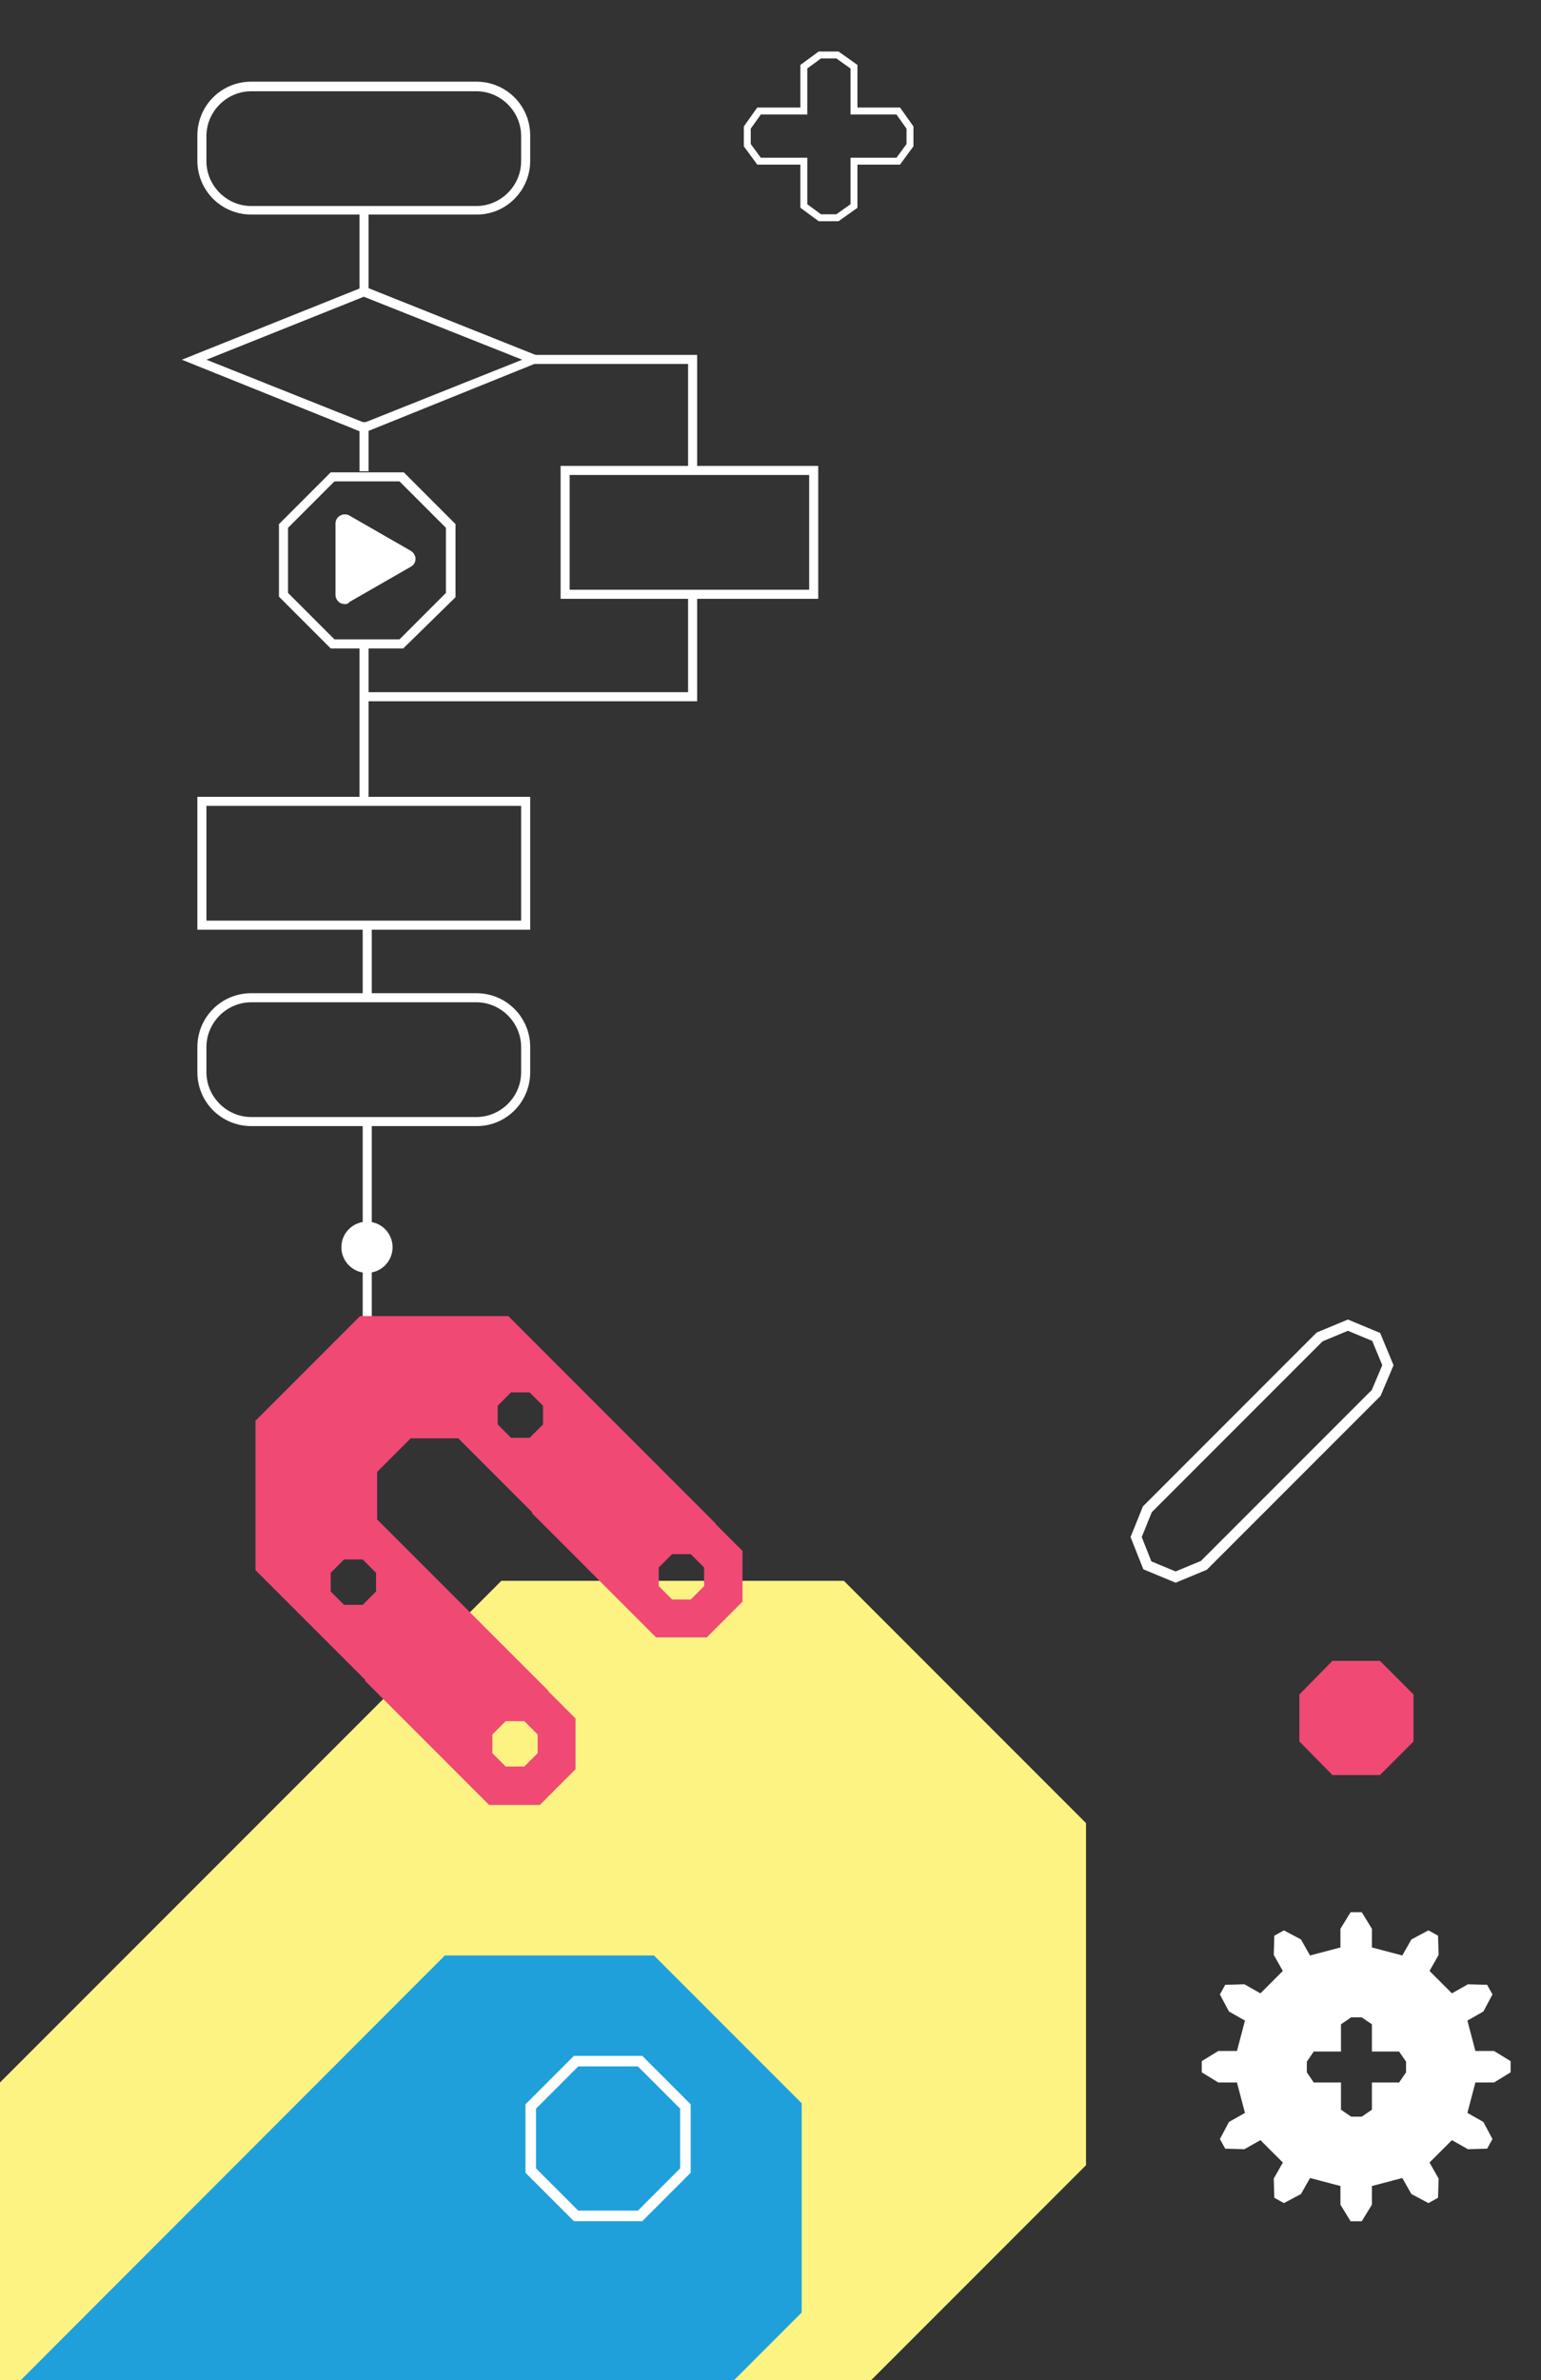 <?xml version="1.0" encoding="UTF-8"?> <svg xmlns="http://www.w3.org/2000/svg" xmlns:xlink="http://www.w3.org/1999/xlink" id="Layer_1" viewBox="0 0 288.9 446"><rect x="0" y="0" width="288.9" height="446" fill="#333333" stroke="none"/><style>.st0{clip-path:url(#SVGID_1_)}.st1{fill:#fdf383}.st2{fill:#20a0db}.st3{fill:#fff}.st4{fill:none;stroke:#fff;stroke-width:1.947;stroke-miterlimit:10}.st5{fill:#ef4974}.st6,.st7{fill:none;stroke:#fff;stroke-width:1.298;stroke-miterlimit:10}.st7{stroke-width:1.976}</style><defs><path id="SVGID_3_" d="M0 0h288.9v446H0z"></path></defs><clipPath id="SVGID_1_"><use xlink:href="#SVGID_3_" overflow="visible"></use></clipPath><g class="st0"><path class="st1" d="M94 296.2h64.2l45.4 45.4v64.1L50.3 559-59.2 449.4z"></path><path class="st2" d="M83.4 366.4h39.2l27.7 27.7v39.2L37.5 546.1l-66.9-66.8z"></path><path class="st3" d="M75.6 121.5H62l-9.7-9.7V98.2l9.7-9.7h13.7l9.7 9.7v13.7l-9.8 9.6zm-12.9-1.7h12.2l8.7-8.7V98.9l-8.7-8.7H62.7L54 98.9v12.2l8.7 8.7z"></path><path class="st3" d="M65.1 97.4l11.5 6.6c.6.3.6 1.2 0 1.5l-11.5 6.6c-.6.3-1.3-.1-1.3-.8V98.1c0-.6.8-1.1 1.3-.7z"></path><path class="st3" d="M64.7 113.2c-.3 0-.6-.1-.9-.2-.5-.3-.9-.9-.9-1.5V98.1c0-.6.3-1.2.9-1.5.5-.3 1.2-.3 1.7 0l11.5 6.6c.5.3.9.9.9 1.5s-.3 1.2-.9 1.5l-11.5 6.6c-.2.3-.5.4-.8.4zm0-15.1v13.3l11.6-6.6-11.6-6.7zM68.8 173.2V187M68 173.2h1.7v13.7H68zM68.8 210v36.8M68 210h1.7v36.8H68zM67.4 121.3h1.7v28.8h-1.7zM67.4 79.1h1.7v9.2h-1.7zM67.4 39.4h1.7v15.3h-1.7z"></path><path class="st3" d="M99.4 174.2H37v-24.9h62.4v24.9zm-60.7-1.7h59V151h-59v21.5zM89.4 40.2H47.1c-5.6 0-10.1-4.5-10.1-10.1v-4.7c0-5.6 4.5-10.1 10.1-10.1h42.2c5.6 0 10.1 4.5 10.1 10.1v4.7c0 5.6-4.5 10.1-10 10.1zM47.1 17.1c-4.6 0-8.4 3.8-8.4 8.4v4.7c0 4.6 3.8 8.4 8.4 8.4h42.2c4.6 0 8.4-3.8 8.4-8.4v-4.7c0-4.6-3.8-8.4-8.4-8.4H47.1zM89.4 211H47.1c-5.6 0-10.1-4.5-10.1-10.1v-4.7c0-5.6 4.5-10.1 10.1-10.1h42.2c5.6 0 10.1 4.5 10.1 10.1v4.7c0 5.6-4.5 10.1-10 10.1zm-42.3-23.2c-4.6 0-8.4 3.8-8.4 8.4v4.7c0 4.6 3.8 8.4 8.4 8.4h42.2c4.6 0 8.4-3.8 8.4-8.4v-4.7c0-4.6-3.8-8.4-8.4-8.4H47.1zM68.2 81.1l-.3-.1-33.8-13.6 34.2-13.7.3.1 33.8 13.5-34.2 13.8zM38.7 67.4l29.6 11.8 29.6-11.8-29.7-11.8-29.5 11.8zM130.7 131.4H68.2v-1.7H129v-18.3h1.7z"></path><g><path class="st3" d="M130.7 88.2H129v-20h-28.9v-1.7h30.6z"></path></g><g><circle class="st3" cx="68.8" cy="233.7" r="4"></circle><path class="st3" d="M68.8 238.5c-2.7 0-4.8-2.2-4.8-4.8 0-2.7 2.2-4.8 4.8-4.8 2.7 0 4.8 2.2 4.8 4.8 0 2.6-2.1 4.8-4.8 4.8zm0-7.9c-1.7 0-3.1 1.4-3.1 3.1 0 1.7 1.4 3.1 3.1 3.1 1.7 0 3.1-1.4 3.1-3.1 0-1.7-1.4-3.1-3.1-3.1z"></path></g><g><path class="st3" d="M153.4 112.2h-48.3V87.3h48.3v24.9zm-46.6-1.7h44.9V89h-44.9v21.5z"></path></g><path class="st4" d="M258 250.5l-5.3-2.2-5.3 2.2-32.3 32.3-2.1 5.2 2.1 5.3 5.3 2.2 5.3-2.2L258 261l2.2-5.2z"></path><path class="st5" d="M258.7 311.2l6.3 6.3v8.8l-6.3 6.3h-8.9l-6.2-6.3v-8.8l6.2-6.3z"></path><path class="st6" d="M153.7 40.8l-3-2.2v-8.4h-8.4l-2.2-3v-3.3l2.2-3.1h8.4v-8.3l3-2.2h3.3l3.1 2.2v8.3h8.3l2.2 3.1v3.3l-2.2 3h-8.3v8.4l-3.1 2.2z"></path><g><path class="st5" d="M47.9 294.2l20.6 20.6-.1.1 23.3 23.3h9.5l6.7-6.7V322l-5.1-5.1h.1l-32.2-32.2v-8.9l6.3-6.3h8.9l13.9 13.9-.1.1 23.3 23.3h9.5l6.7-6.7v-9.5l-5.1-5.1h.1l-38.9-38.9H67.5l-19.6 19.6v28zm52.9 30.8v3.5l-2.5 2.5h-3.5l-2.5-2.5V325l2.5-2.5h3.5l2.5 2.5zm-36.3-32.8H68l2.5 2.5v3.5l-2.5 2.5h-3.5l-2.5-2.5v-3.5l2.5-2.5zm67.5 1.5v3.5l-2.5 2.5H126l-2.5-2.5v-3.5l2.5-2.5h3.5l2.5 2.5zm-36.2-32.8h3.5l2.5 2.5v3.5l-2.5 2.5h-3.5l-2.5-2.5v-3.5l2.5-2.5z"></path></g><path class="st7" d="M108 386.2h12l8.5 8.5v12l-8.5 8.5h-12l-8.5-8.5v-12z"></path><g><path class="st3" d="M246.3 390.2l-1.3-1.9v-2l1.3-1.9h5.1v-5.1l1.9-1.3h2l1.9 1.3v5.1h5.1l1.3 1.9v2l-1.3 1.9h-5.1v5.1l-1.9 1.3h-2l-1.9-1.3v-5.1h-5.1m9-31.9h-2.1l-1.9 3.1v3.5l-5.7 1.5-1.7-3-3.2-1.7-1.8 1-.1 3.6 1.7 3-4.2 4.2-3-1.7-3.6.1-1 1.8 1.7 3.2 3 1.7-1.5 5.7h-3.5l-3.1 1.9v2.1l3.1 1.9h3.5l1.5 5.7-3 1.7-1.7 3.2 1 1.8 3.6.1 3-1.7 4.2 4.2-1.7 3 .1 3.6 1.8 1 3.2-1.7 1.7-3 5.7 1.5v3.5l1.9 3.1h2.1l1.9-3.1v-3.5l5.7-1.5 1.7 3 3.2 1.7 1.8-1 .1-3.6-1.7-3 4.2-4.2 3 1.7 3.6-.1 1-1.8-1.7-3.2-3-1.7 1.5-5.7h3.5l3.1-1.9v-2.1l-3.1-1.9h-3.5l-1.5-5.7 3-1.7 1.7-3.2-1-1.8-3.6-.1-3 1.7-4.2-4.2 1.7-3-.1-3.6-1.8-1-3.2 1.7-1.7 3-5.7-1.5v-3.5l-1.9-3.1"></path></g></g></svg> 